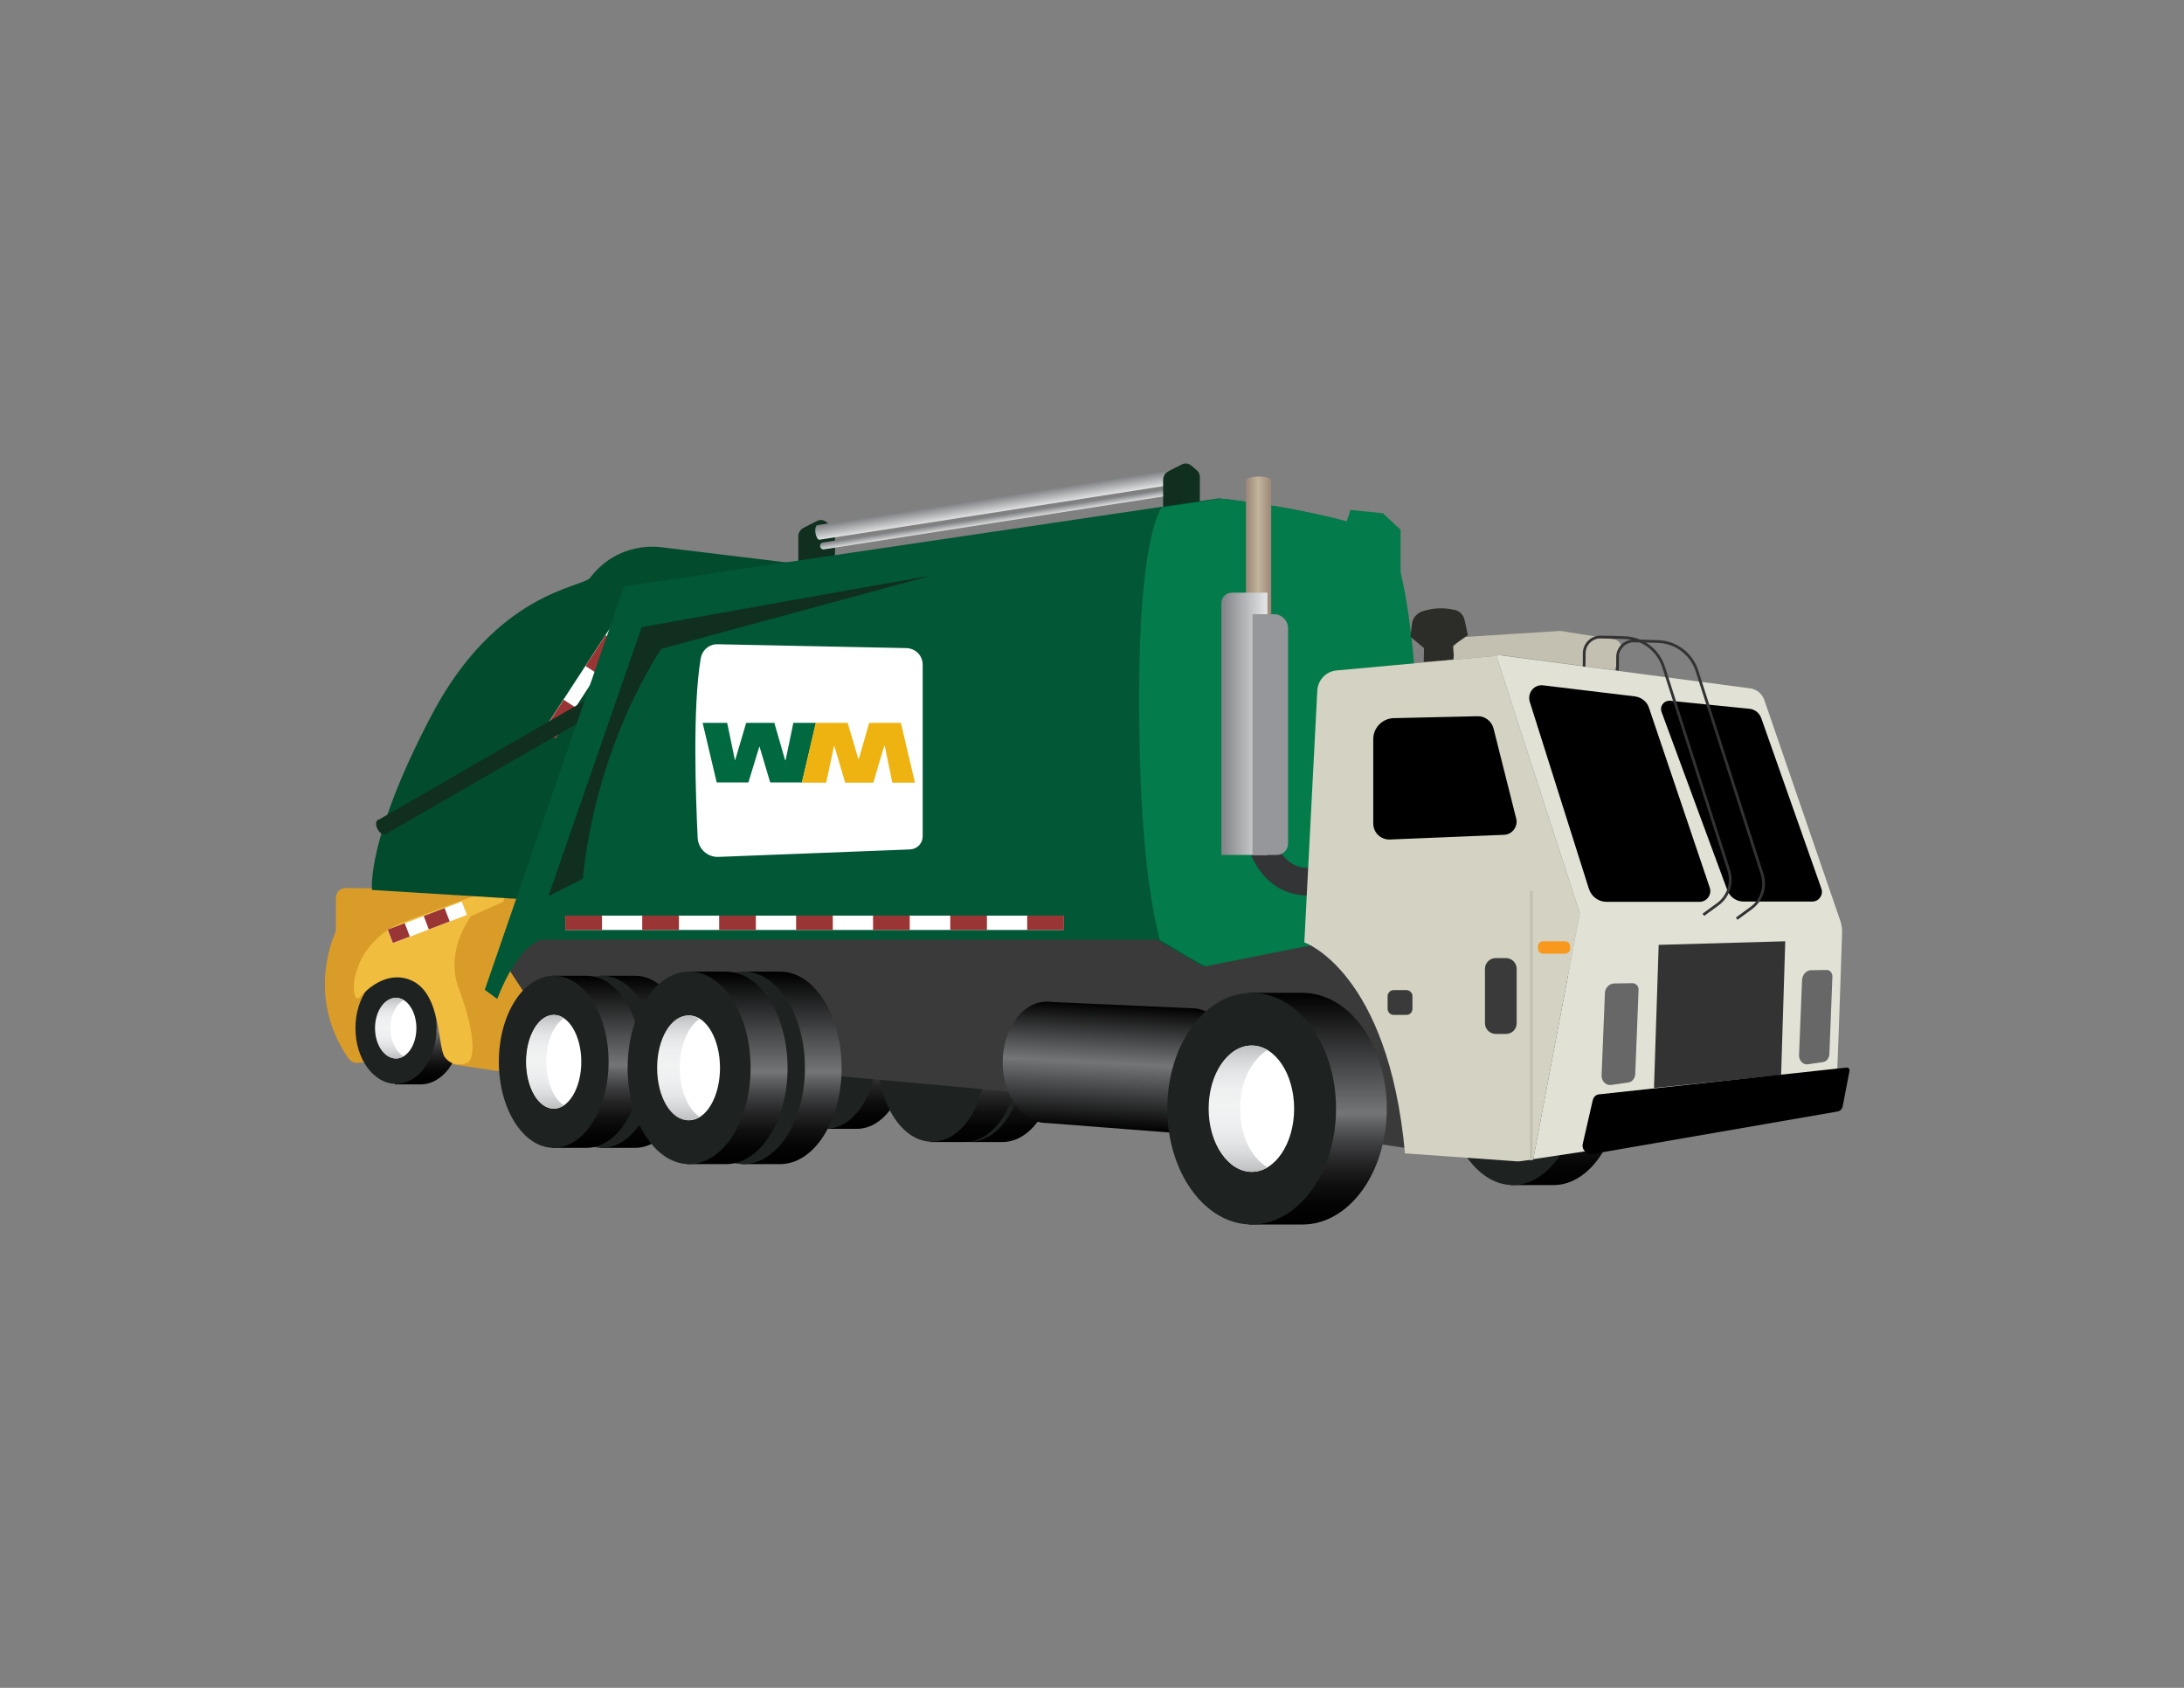 <?xml version="1.0" encoding="utf-8"?>
<!-- Generator: Adobe Illustrator 21.1.0, SVG Export Plug-In . SVG Version: 6.00 Build 0)  -->
<svg version="1.1" id="Layer_1" xmlns="http://www.w3.org/2000/svg" xmlns:xlink="http://www.w3.org/1999/xlink" x="0px" y="0px"
	 viewBox="0 0 792 612" style="enable-background:new 0 0 792 612;" xml:space="preserve">
<rect x="0" y="0" width="792" height="612" fill="#808080" stroke="none"/>
<style type="text/css">
	.st0{fill:#DA9C28;}
	.st1{fill:url(#SVGID_1_);}
	.st2{fill:#1E2321;}
	.st3{fill:url(#SVGID_2_);}
	.st4{fill:url(#SVGID_3_);}
	.st5{fill:url(#SVGID_4_);}
	.st6{fill:#3A3A3A;}
	.st7{fill:url(#SVGID_5_);}
	.st8{fill:#102F1F;}
	.st9{fill:url(#SVGID_6_);}
	.st10{fill:url(#SVGID_7_);}
	.st11{fill:url(#SVGID_8_);}
	.st12{fill:#FFFFFF;}
	.st13{fill:url(#SVGID_9_);}
	.st14{fill:#F0BD3F;}
	.st15{fill:#9A3535;}
	.st16{fill:#024C2D;}
	.st17{fill:url(#SVGID_10_);}
	.st18{fill:url(#SVGID_11_);}
	.st19{fill:url(#SVGID_12_);}
	.st20{fill:url(#SVGID_13_);}
	.st21{fill:url(#SVGID_14_);}
	.st22{fill:url(#SVGID_15_);}
	.st23{fill:url(#SVGID_16_);}
	.st24{fill:url(#SVGID_17_);}
	.st25{fill:#015736;}
	.st26{fill:#037B4A;}
	.st27{fill:url(#SVGID_18_);}
	.st28{fill:url(#SVGID_19_);}
	.st29{fill:#333435;}
	.st30{fill:url(#SVGID_20_);}
	.st31{fill:#95979A;}
	.st32{fill:#C3C0B1;}
	.st33{fill:#2C2D28;}
	.st34{fill:#D4D2C2;}
	.st35{fill:#E1E1D5;}
	.st36{fill:#666766;}
	.st37{fill:#333333;}
	.st38{fill:none;stroke:#333333;stroke-miterlimit:10;}
	.st39{fill:#F8991D;}
	.st40{fill:none;stroke:#C3C0B1;stroke-miterlimit:10;}
	.st41{fill-rule:evenodd;clip-rule:evenodd;fill:#006940;}
	.st42{fill-rule:evenodd;clip-rule:evenodd;fill:#EEB310;}
</style>
<g>
	<path class="st0" d="M187.4,322.6c0,0-0.3,0-0.8,0c-6.2-0.1-48.5-0.5-61.2-0.6c-2,0-3.6,1.6-3.6,3.6V337c0,0.5-0.1,1-0.3,1.4
		c-1.7,3.9-9.6,24.6,4.9,45.4c0.8,1.1,2.1,1.7,3.4,1.6l11.6-1.3c0.2,0,0.5,0,0.7,0l19.7,1.5c0.1,0,0.2,0,0.3,0l18,2.7
		c1.6,0.2,3.2-0.6,3.8-2.1l26.6-59.1"/>
	<g>
		<linearGradient id="SVGID_1_" gradientUnits="userSpaceOnUse" x1="310.781" y1="350.912" x2="310.781" y2="409.246">
			<stop  offset="5.008013e-04" style="stop-color:#000000"/>
			<stop  offset="0.521" style="stop-color:#737577"/>
			<stop  offset="0.557" style="stop-color:#636466"/>
			<stop  offset="0.646" style="stop-color:#3F4042"/>
			<stop  offset="0.736" style="stop-color:#242425"/>
			<stop  offset="0.825" style="stop-color:#101010"/>
			<stop  offset="0.914" style="stop-color:#040404"/>
			<stop  offset="1" style="stop-color:#000000"/>
		</linearGradient>
		<path class="st1" d="M310.8,350.9H299v6.6c-4.2,5.3-6.8,13.5-6.8,22.6c0,9.1,2.7,17.2,6.8,22.6v6.6h11.8
			c10.3,0,18.6-13.1,18.6-29.2S321.1,350.9,310.8,350.9z"/>
		<ellipse class="st2" cx="299.6" cy="380.1" rx="18.6" ry="29.2"/>
	</g>
	<g>
		<linearGradient id="SVGID_2_" gradientUnits="userSpaceOnUse" x1="363.532" y1="352.339" x2="363.532" y2="413.996">
			<stop  offset="5.008013e-04" style="stop-color:#000000"/>
			<stop  offset="0.521" style="stop-color:#737577"/>
			<stop  offset="0.557" style="stop-color:#636466"/>
			<stop  offset="0.646" style="stop-color:#3F4042"/>
			<stop  offset="0.736" style="stop-color:#242425"/>
			<stop  offset="0.825" style="stop-color:#101010"/>
			<stop  offset="0.914" style="stop-color:#040404"/>
			<stop  offset="1" style="stop-color:#000000"/>
		</linearGradient>
		<path class="st3" d="M363.5,352.3h-12.4v7c-4.4,5.7-7.2,14.2-7.2,23.9c0,9.6,2.8,18.2,7.2,23.9v7h12.4c10.9,0,19.7-13.8,19.7-30.8
			C383.2,366.1,374.4,352.3,363.5,352.3z"/>
		<ellipse class="st2" cx="351.7" cy="383.2" rx="19.7" ry="30.8"/>
	</g>
	<g>
		<linearGradient id="SVGID_3_" gradientUnits="userSpaceOnUse" x1="349.769" y1="352.339" x2="349.769" y2="413.996">
			<stop  offset="5.008013e-04" style="stop-color:#000000"/>
			<stop  offset="0.521" style="stop-color:#737577"/>
			<stop  offset="0.557" style="stop-color:#636466"/>
			<stop  offset="0.646" style="stop-color:#3F4042"/>
			<stop  offset="0.736" style="stop-color:#242425"/>
			<stop  offset="0.825" style="stop-color:#101010"/>
			<stop  offset="0.914" style="stop-color:#040404"/>
			<stop  offset="1" style="stop-color:#000000"/>
		</linearGradient>
		<path class="st4" d="M349.8,352.3h-12.4v7c-4.4,5.7-7.2,14.2-7.2,23.9c0,9.6,2.8,18.2,7.2,23.9v7h12.4c10.9,0,19.7-13.8,19.7-30.8
			C369.4,366.1,360.6,352.3,349.8,352.3z"/>
		<ellipse class="st2" cx="338" cy="383.2" rx="19.7" ry="30.8"/>
	</g>
	<g>
		<linearGradient id="SVGID_4_" gradientUnits="userSpaceOnUse" x1="563.394" y1="352.339" x2="563.394" y2="429.705">
			<stop  offset="5.008013e-04" style="stop-color:#000000"/>
			<stop  offset="0.521" style="stop-color:#737577"/>
			<stop  offset="0.557" style="stop-color:#636466"/>
			<stop  offset="0.646" style="stop-color:#3F4042"/>
			<stop  offset="0.736" style="stop-color:#242425"/>
			<stop  offset="0.825" style="stop-color:#101010"/>
			<stop  offset="0.914" style="stop-color:#040404"/>
			<stop  offset="1" style="stop-color:#000000"/>
		</linearGradient>
		<path class="st5" d="M563.4,352.3h-15.6v8.7c-5.5,7.1-9.1,17.9-9.1,30c0,12.1,3.5,22.9,9.1,30v8.7h15.6
			c13.6,0,24.7-17.3,24.7-38.7S577,352.3,563.4,352.3z"/>
		<ellipse class="st2" cx="548.6" cy="391" rx="24.7" ry="38.7"/>
	</g>
	<path class="st6" d="M542.6,420.4c-12.7-0.7-86-11.5-108.1-18.4L204,381.1l-22-33.5l23-21.5l300.9,1.7l21.4,52.2L542.6,420.4z"/>
	<linearGradient id="SVGID_5_" gradientUnits="userSpaceOnUse" x1="404.537" y1="409.659" x2="406.919" y2="364.205">
		<stop  offset="5.008013e-04" style="stop-color:#000000"/>
		<stop  offset="0.528" style="stop-color:#737577"/>
		<stop  offset="0.768" style="stop-color:#3A3B3C"/>
		<stop  offset="1" style="stop-color:#000000"/>
	</linearGradient>
	<path class="st7" d="M432.5,365.6l-51.2-2.3c-0.6-0.1-1.1-0.1-1.7-0.1c-8.9,0-16,9.9-16,22s7.2,22,16,22l50.6,3.9l0-0.1
		c0.6,0.1,1.1,0.1,1.7,0.1c8.9,0,16-9.9,16-22S441.4,365.6,432.5,365.6z"/>
	<path class="st8" d="M289.5,204.9c0-0.3,0-7.1,0-10.5c0-1.2,0.7-2.3,1.7-2.9c1.5-0.8,3.6-1.9,5.1-2.6c1.1-0.6,2.4-0.4,3.4,0.4
		l2.1,1.8c0.6,0.6,1,1.4,1,2.2v12.2L289.5,204.9z"/>
	
		<linearGradient id="SVGID_6_" gradientUnits="userSpaceOnUse" x1="439.309" y1="65.418" x2="439.321" y2="71.049" gradientTransform="matrix(1.086 -0.169 0.154 0.988 -126.003 190.006)">
		<stop  offset="5.008013e-04" style="stop-color:#808285"/>
		<stop  offset="1" style="stop-color:#E6E7E8"/>
	</linearGradient>
	<path class="st9" d="M426,170.2l-129.6,20.2c-0.6,0.1-0.9,1.4-0.7,2.8s0.9,2.6,1.5,2.5l129.6-20.2c0.6-0.1,0.9-1.4,0.7-2.8
		S426.6,170.2,426,170.2z"/>
	
		<linearGradient id="SVGID_7_" gradientUnits="userSpaceOnUse" x1="440.168" y1="-130.088" x2="440.18" y2="-124.457" gradientTransform="matrix(1.086 -0.169 7.410780e-02 0.475 -105.273 322.914)">
		<stop  offset="5.008013e-04" style="stop-color:#808285"/>
		<stop  offset="1" style="stop-color:#E6E7E8"/>
	</linearGradient>
	<path class="st10" d="M427.9,176.5l-129.6,20.2c-0.6,0.1-1,0.7-0.9,1.4c0.1,0.7,0.7,1.2,1.3,1.1l129.6-20.2c0.6-0.1,1-0.7,0.9-1.4
		C429.1,176.9,428.5,176.4,427.9,176.5z"/>
	<path class="st8" d="M421.8,184.4c0-0.3,0-7.1,0-10.5c0-1.2,0.7-2.3,1.7-2.9c1.5-0.8,3.6-1.9,5.1-2.6c1.1-0.6,2.4-0.4,3.4,0.4
		l2.1,1.8c0.6,0.6,1,1.4,1,2.2v12.2L421.8,184.4z"/>
	<g>
		<linearGradient id="SVGID_8_" gradientUnits="userSpaceOnUse" x1="152.468" y1="352.563" x2="152.468" y2="392.981">
			<stop  offset="5.008013e-04" style="stop-color:#000000"/>
			<stop  offset="0.521" style="stop-color:#737577"/>
			<stop  offset="0.557" style="stop-color:#636466"/>
			<stop  offset="0.646" style="stop-color:#3F4042"/>
			<stop  offset="0.736" style="stop-color:#242425"/>
			<stop  offset="0.825" style="stop-color:#101010"/>
			<stop  offset="0.914" style="stop-color:#040404"/>
			<stop  offset="1" style="stop-color:#000000"/>
		</linearGradient>
		<path class="st11" d="M152.5,352.6h-9.3v4.6c-3.3,3.7-5.4,9.3-5.4,15.7c0,6.3,2.1,11.9,5.4,15.7v4.6h9.3c8.1,0,14.7-9,14.7-20.2
			C167.2,361.6,160.6,352.6,152.5,352.6z"/>
		<ellipse class="st2" cx="143.6" cy="372.8" rx="14.7" ry="20.2"/>
		<ellipse class="st12" cx="143.6" cy="372.8" rx="7.4" ry="11"/>
	</g>
	<linearGradient id="SVGID_9_" gradientUnits="userSpaceOnUse" x1="141.218" y1="383.774" x2="141.218" y2="361.769">
		<stop  offset="5.008013e-04" style="stop-color:#BCBEC0"/>
		<stop  offset="3.632151e-02" style="stop-color:#C4C6C8"/>
		<stop  offset="0.14" style="stop-color:#D8D9DB"/>
		<stop  offset="0.251" style="stop-color:#E6E7E8"/>
		<stop  offset="0.372" style="stop-color:#EEEFF0"/>
		<stop  offset="0.522" style="stop-color:#F1F2F2"/>
		<stop  offset="0.66" style="stop-color:#EEEFF0"/>
		<stop  offset="0.771" style="stop-color:#E6E7E8"/>
		<stop  offset="0.872" style="stop-color:#D8D9DB"/>
		<stop  offset="0.967" style="stop-color:#C4C6C8"/>
		<stop  offset="1" style="stop-color:#BCBEC0"/>
	</linearGradient>
	<path class="st13" d="M141.6,372.8c0-4.7,2-8.6,4.8-10.2c-0.9-0.5-1.8-0.8-2.8-0.8c-4.2,0-7.6,4.9-7.6,11s3.4,11,7.6,11
		c1,0,1.9-0.3,2.8-0.8C143.6,381.4,141.6,377.4,141.6,372.8z"/>
	<path class="st14" d="M184.5,320.3c-1,0.2-24.8,9.1-38.1,14c-8.2,3.1-14.7,9.7-17.2,18.1c-0.9,2.9-1.2,5.9-0.5,8.7
		c0.2,0.8,1.2,1.1,1.8,0.5c2.7-3.1,10.1-9.9,18.7-6.1c11,4.9,9.4,24.1,12.1,27.8s6.7,2.5,7.6,2.3c4.4-1.3,2.5-13.8-2.6-27.4
		s4.5-26,4.5-26l11.7-5.2L184.5,320.3z"/>
	<g>
		
			<rect x="140.6" y="332" transform="matrix(0.934 -0.356 0.356 0.934 -108.962 77.112)" class="st12" width="28.8" height="5.2"/>
		
			<rect x="141.4" y="335.9" transform="matrix(0.934 -0.356 0.356 0.934 -111.043 73.686)" class="st15" width="6.6" height="5.2"/>
		
			<rect x="154.4" y="330.7" transform="matrix(0.934 -0.356 0.356 0.934 -108.281 78.232)" class="st15" width="8.1" height="5.2"/>
	</g>
	<path class="st16" d="M206.5,327.1l86.8-122.2l-53.7-6.5c0,0-15.3-2.5-25.6,11.1c-2.8,3.6-33.9,4.9-57.6,50s-21.5,63.2-21.5,63.2
		L206.5,327.1z"/>
	<g>
		<linearGradient id="SVGID_10_" gradientUnits="userSpaceOnUse" x1="230.265" y1="353.797" x2="230.265" y2="416.173">
			<stop  offset="5.008013e-04" style="stop-color:#000000"/>
			<stop  offset="0.521" style="stop-color:#737577"/>
			<stop  offset="0.557" style="stop-color:#636466"/>
			<stop  offset="0.646" style="stop-color:#3F4042"/>
			<stop  offset="0.736" style="stop-color:#242425"/>
			<stop  offset="0.825" style="stop-color:#101010"/>
			<stop  offset="0.914" style="stop-color:#040404"/>
			<stop  offset="1" style="stop-color:#000000"/>
		</linearGradient>
		<path class="st17" d="M230.3,353.8h-12.6v7c-4.5,5.7-7.3,14.4-7.3,24.2s2.8,18.4,7.3,24.2v7h12.6c11,0,19.9-14,19.9-31.2
			S241.3,353.8,230.3,353.8z"/>
		<ellipse class="st2" cx="218.3" cy="385" rx="19.9" ry="31.2"/>
		<ellipse class="st12" cx="218.3" cy="385" rx="10" ry="17"/>
	</g>
	<linearGradient id="SVGID_11_" gradientUnits="userSpaceOnUse" x1="212.723" y1="353.797" x2="212.723" y2="416.173">
		<stop  offset="5.008013e-04" style="stop-color:#000000"/>
		<stop  offset="0.521" style="stop-color:#737577"/>
		<stop  offset="0.557" style="stop-color:#636466"/>
		<stop  offset="0.646" style="stop-color:#3F4042"/>
		<stop  offset="0.736" style="stop-color:#242425"/>
		<stop  offset="0.825" style="stop-color:#101010"/>
		<stop  offset="0.914" style="stop-color:#040404"/>
		<stop  offset="1" style="stop-color:#000000"/>
	</linearGradient>
	<path class="st18" d="M212.7,353.8h-12.6v7c-4.5,5.7-7.3,14.4-7.3,24.2s2.8,18.4,7.3,24.2v7h12.6c11,0,19.9-14,19.9-31.2
		S223.7,353.8,212.7,353.8z"/>
	<ellipse class="st2" cx="200.8" cy="385" rx="19.9" ry="31.2"/>
	<ellipse class="st12" cx="200.8" cy="385" rx="10" ry="17"/>
	<g>
		<linearGradient id="SVGID_12_" gradientUnits="userSpaceOnUse" x1="282.931" y1="352.339" x2="282.931" y2="422.136">
			<stop  offset="5.008013e-04" style="stop-color:#000000"/>
			<stop  offset="0.521" style="stop-color:#737577"/>
			<stop  offset="0.557" style="stop-color:#636466"/>
			<stop  offset="0.646" style="stop-color:#3F4042"/>
			<stop  offset="0.736" style="stop-color:#242425"/>
			<stop  offset="0.825" style="stop-color:#101010"/>
			<stop  offset="0.914" style="stop-color:#040404"/>
			<stop  offset="1" style="stop-color:#000000"/>
		</linearGradient>
		<path class="st19" d="M282.9,352.3h-14.1v7.9c-5,6.4-8.2,16.1-8.2,27s3.2,20.6,8.2,27v7.9h14.1c12.3,0,22.3-15.6,22.3-34.9
			S295.2,352.3,282.9,352.3z"/>
		<ellipse class="st2" cx="269.6" cy="387.2" rx="22.3" ry="34.9"/>
		<ellipse class="st12" cx="269.6" cy="387.2" rx="11.2" ry="19"/>
	</g>
	<g>
		<linearGradient id="SVGID_13_" gradientUnits="userSpaceOnUse" x1="263.302" y1="352.339" x2="263.302" y2="422.136">
			<stop  offset="5.008013e-04" style="stop-color:#000000"/>
			<stop  offset="0.521" style="stop-color:#737577"/>
			<stop  offset="0.557" style="stop-color:#636466"/>
			<stop  offset="0.646" style="stop-color:#3F4042"/>
			<stop  offset="0.736" style="stop-color:#242425"/>
			<stop  offset="0.825" style="stop-color:#101010"/>
			<stop  offset="0.914" style="stop-color:#040404"/>
			<stop  offset="1" style="stop-color:#000000"/>
		</linearGradient>
		<path class="st20" d="M263.3,352.3h-14.1v7.9c-5,6.4-8.2,16.1-8.2,27s3.2,20.6,8.2,27v7.9h14.1c12.3,0,22.3-15.6,22.3-34.9
			S275.6,352.3,263.3,352.3z"/>
		<ellipse class="st2" cx="249.9" cy="387.2" rx="22.3" ry="34.9"/>
		<ellipse class="st12" cx="249.9" cy="387.2" rx="11.2" ry="19"/>
	</g>
	<g>
		<linearGradient id="SVGID_14_" gradientUnits="userSpaceOnUse" x1="472.305" y1="359.965" x2="472.305" y2="443.965">
			<stop  offset="5.008013e-04" style="stop-color:#000000"/>
			<stop  offset="0.521" style="stop-color:#737577"/>
			<stop  offset="0.557" style="stop-color:#636466"/>
			<stop  offset="0.646" style="stop-color:#3F4042"/>
			<stop  offset="0.736" style="stop-color:#242425"/>
			<stop  offset="0.825" style="stop-color:#101010"/>
			<stop  offset="0.914" style="stop-color:#040404"/>
			<stop  offset="1" style="stop-color:#000000"/>
		</linearGradient>
		<path class="st21" d="M472.3,360h-19.4v9.5c-6.9,7.7-11.3,19.4-11.3,32.5s4.4,24.8,11.3,32.5v9.5h19.4c16.9,0,30.6-18.8,30.6-42
			C502.9,378.8,489.2,360,472.3,360z"/>
		<ellipse class="st2" cx="453.9" cy="402" rx="30.6" ry="42"/>
		<ellipse class="st12" cx="453.9" cy="402" rx="15.4" ry="22.9"/>
	</g>
	
		<rect x="186.2" y="239.6" transform="matrix(0.546 -0.838 0.838 0.546 -105.358 290)" class="st12" width="57.5" height="5.2"/>
	
		<rect x="196.2" y="258.2" transform="matrix(0.546 -0.838 0.838 0.546 -126.355 288.295)" class="st15" width="13.3" height="5.2"/>
	
		<rect x="211.4" y="234.8" transform="matrix(0.546 -0.838 0.838 0.546 -99.856 290.447)" class="st15" width="13.3" height="5.2"/>
	<rect x="132.2" y="274" transform="matrix(0.866 -0.5 0.5 0.866 -114.581 126.287)" class="st8" width="92.2" height="5.8"/>
	<ellipse transform="matrix(0.886 -0.463 0.463 0.886 -123.118 98.11)" class="st8" cx="138.4" cy="300" rx="1.7" ry="2.9"/>
	<linearGradient id="SVGID_15_" gradientUnits="userSpaceOnUse" x1="197.597" y1="401.965" x2="197.597" y2="368.005">
		<stop  offset="5.008013e-04" style="stop-color:#BCBEC0"/>
		<stop  offset="3.632151e-02" style="stop-color:#C4C6C8"/>
		<stop  offset="0.14" style="stop-color:#D8D9DB"/>
		<stop  offset="0.251" style="stop-color:#E6E7E8"/>
		<stop  offset="0.372" style="stop-color:#EEEFF0"/>
		<stop  offset="0.522" style="stop-color:#F1F2F2"/>
		<stop  offset="0.66" style="stop-color:#EEEFF0"/>
		<stop  offset="0.771" style="stop-color:#E6E7E8"/>
		<stop  offset="0.872" style="stop-color:#D8D9DB"/>
		<stop  offset="0.967" style="stop-color:#C4C6C8"/>
		<stop  offset="1" style="stop-color:#BCBEC0"/>
	</linearGradient>
	<path class="st22" d="M198.1,385c0-7.2,2.6-13.3,6.4-15.8c-1.1-0.8-2.4-1.2-3.6-1.2c-5.5,0-10,7.6-10,17s4.5,17,10,17
		c1.3,0,2.5-0.4,3.6-1.2C200.7,398.3,198.1,392.2,198.1,385z"/>
	<linearGradient id="SVGID_16_" gradientUnits="userSpaceOnUse" x1="246.012" y1="406.238" x2="246.012" y2="368.238">
		<stop  offset="5.008013e-04" style="stop-color:#BCBEC0"/>
		<stop  offset="3.632151e-02" style="stop-color:#C4C6C8"/>
		<stop  offset="0.14" style="stop-color:#D8D9DB"/>
		<stop  offset="0.251" style="stop-color:#E6E7E8"/>
		<stop  offset="0.372" style="stop-color:#EEEFF0"/>
		<stop  offset="0.522" style="stop-color:#F1F2F2"/>
		<stop  offset="0.66" style="stop-color:#EEEFF0"/>
		<stop  offset="0.771" style="stop-color:#E6E7E8"/>
		<stop  offset="0.872" style="stop-color:#D8D9DB"/>
		<stop  offset="0.967" style="stop-color:#C4C6C8"/>
		<stop  offset="1" style="stop-color:#BCBEC0"/>
	</linearGradient>
	<path class="st23" d="M246.5,387.2c0-8,3-14.9,7.1-17.7c-1.3-0.8-2.6-1.3-4.1-1.3c-6.2,0-11.2,8.5-11.2,19s5,19,11.2,19
		c1.4,0,2.8-0.5,4.1-1.3C249.5,402.1,246.5,395.3,246.5,387.2z"/>
	<linearGradient id="SVGID_17_" gradientUnits="userSpaceOnUse" x1="448.926" y1="424.831" x2="448.926" y2="379.098">
		<stop  offset="5.008013e-04" style="stop-color:#BCBEC0"/>
		<stop  offset="3.632151e-02" style="stop-color:#C4C6C8"/>
		<stop  offset="0.14" style="stop-color:#D8D9DB"/>
		<stop  offset="0.251" style="stop-color:#E6E7E8"/>
		<stop  offset="0.372" style="stop-color:#EEEFF0"/>
		<stop  offset="0.522" style="stop-color:#F1F2F2"/>
		<stop  offset="0.66" style="stop-color:#EEEFF0"/>
		<stop  offset="0.771" style="stop-color:#E6E7E8"/>
		<stop  offset="0.872" style="stop-color:#D8D9DB"/>
		<stop  offset="0.967" style="stop-color:#C4C6C8"/>
		<stop  offset="1" style="stop-color:#BCBEC0"/>
	</linearGradient>
	<path class="st24" d="M449.7,402c0-9.7,4.2-17.9,10-21.3c-1.8-1-3.7-1.6-5.7-1.6c-8.7,0-15.7,10.2-15.7,22.9
		c0,12.6,7,22.9,15.7,22.9c2,0,4-0.6,5.7-1.6C453.8,419.9,449.7,411.7,449.7,402z"/>
	<path class="st25" d="M436.3,350.4c-0.7-0.2-16.7-9.7-16.7-9.7H196.5c0,0-8.3,1.2-16.2,21.5l-4.5-3.3l50.5-146.3L442,180.7
		c0,0,32.6,3.2,58,12c7.7,2.7,11.7,41.2,12.2,51.2s-23.3,96-23.3,96L436.3,350.4z"/>
	<path class="st26" d="M513,244c-0.5-10-4.5-48.5-12.2-51.2c-25.3-8.8-58-12-58-12l-21.6,3.2c-3.7,6.4-9.3,26.2-7.9,88.1
		c0.8,34,3.8,55.3,7.3,68.7c1.6,1,15.9,9.5,16.5,9.6l52.5-10.5C489.7,340,513.5,254,513,244z"/>
	<linearGradient id="SVGID_18_" gradientUnits="userSpaceOnUse" x1="451.792" y1="203.109" x2="461.042" y2="203.109">
		<stop  offset="5.008013e-04" style="stop-color:#9B8579"/>
		<stop  offset="0.5" style="stop-color:#C2B59B"/>
		<stop  offset="1" style="stop-color:#9B8579"/>
	</linearGradient>
	<rect x="451.8" y="174.2" class="st27" width="9.2" height="57.9"/>
	<polygon class="st26" points="488.5,224.8 493.2,224.8 507.9,224.8 507.9,192.1 501.5,186.1 489.7,184.9 488.2,189.6 	"/>
	<path class="st8" d="M337.7,208.7c-1.8,0.2-105,18.7-105,18.7l-33.8,97.5l12.5-6.3c0,0,2.5-42.3,28.3-83.3L337.7,208.7z"/>
	<path class="st12" d="M260.3,233.6l68.4,1.4c3.3,0.1,5.9,2.7,5.9,6v62.2c0,2.6-2,4.7-4.6,4.8l-69.4,2.7c-4,0.2-7.4-2.9-7.6-6.9
		c-0.7-14.5-1.9-47.4,1.1-65C254.6,235.7,257.2,233.5,260.3,233.6z"/>
	<linearGradient id="SVGID_19_" gradientUnits="userSpaceOnUse" x1="451.792" y1="174.183" x2="461.042" y2="174.183">
		<stop  offset="5.008013e-04" style="stop-color:#9B8579"/>
		<stop  offset="0.5" style="stop-color:#C2B59B"/>
		<stop  offset="1" style="stop-color:#9B8579"/>
	</linearGradient>
	<ellipse class="st28" cx="456.4" cy="174.2" rx="4.6" ry="1.4"/>
	<path class="st29" d="M474.3,324.7c-3,0-5.9-0.6-8.5-1.7c-9-3.9-14.8-14.4-14.5-26.2l10,0.2c-0.2,7.7,3.3,14.6,8.5,16.8
		c3.2,1.4,7.5,1.1,11.6-0.8c5.6-2.6,9.8-7.8,11.7-14.2l9.6,2.8c-2.7,9.1-8.9,16.6-17.1,20.4C481.9,323.8,478,324.7,474.3,324.7z"/>
	<g>
		<linearGradient id="SVGID_20_" gradientUnits="userSpaceOnUse" x1="442.917" y1="262.485" x2="459.667" y2="262.485">
			<stop  offset="5.008013e-04" style="stop-color:#808285"/>
			<stop  offset="1" style="stop-color:#E6E7E8"/>
		</linearGradient>
		<path class="st30" d="M459.7,310h-16.8v-91.3c0-2.1,1.7-3.8,3.8-3.8h12.9V310z"/>
		<path class="st31" d="M454.3,310h8.7c2.3,0,4.1-1.9,4.1-4.1v-78.1c0-2.8-2.3-5.1-5.1-5.1h-7.8V310z"/>
	</g>
	<path class="st32" d="M585.6,243l2.2-7.5c0.5-1.6-0.6-3.3-2.3-3.6l-19.3-3.1c-0.3,0-0.6-0.1-0.9,0l-34.8,2.2l-5.7,5.7v2.7l20-1.8
		L585.6,243"/>
	<path class="st33" d="M526.9,239.2c0.6-0.1,0-5.1,0-5.1l5.4-3.8l-1.2-5.6c-0.4-1.7-1.7-3.1-3.4-3.5v0c-4-1-8.2-0.8-12,0.5l0,0
		c-2,0.7-3.5,2.5-3.7,4.7l-0.5,4.5l4.9,4.1l-0.1,5"/>
	<path class="st34" d="M542.6,237.8l-57.9,5.3c-3.8,0.3-6.8,3.5-7,7.3l-4.7,91.3c0,0,30.5,10.5,36.5,76.5l40.7,2.9
		c0.5,0,1,0,1.5-0.1c0.8-0.1,2.3-0.3,4.3-0.6l16.9-89.2L542.6,237.8z"/>
	<path class="st35" d="M668,338.4c0.1-1.7-0.2-3.4-0.8-5l-27.4-79.6c-0.8-2.2-2.7-3.9-5.1-4.2l-90.7-12l-1.4,0.1l30.3,93.4
		l-16.9,89.2c22.1-3.3,109-16.4,109.4-17.7C666,401.3,667.6,350.5,668,338.4z"/>
	<path d="M559.6,248.5l33.2,4c2.4,0.3,4.5,1.9,5.2,4.2l22,65.1c0.9,2.5-1,5.2-3.7,5.2h-33.7c-2.9,0-5.5-1.9-6.4-4.7l-21.5-68
		C553.9,251.1,556.4,248.1,559.6,248.5z"/>
	<path d="M605.7,254.1l28.7,2.9c2,0.2,3.6,1.5,4.3,3.4l21.8,61.8c0.8,2.3-0.9,4.7-3.3,4.7h-24.9c-2.7,0-5-1.7-5.9-4.1l-23.8-64.5
		C601.7,256.1,603.4,253.9,605.7,254.1z"/>
	<path d="M498,268v30.6c0,3.3,2.7,5.9,6,5.8l41.4-1.7c3-0.1,5.2-3,4.4-6l-8.2-32.6c-0.7-2.6-3.1-4.5-5.8-4.4l-30.7,0.7
		C501.1,260.7,498,264,498,268z"/>
	<path class="st6" d="M546.1,374.9h-3.7c-2.1,0-3.9-1.7-3.9-3.9v-19.7c0-2.1,1.7-3.9,3.9-3.9h3.7c2.1,0,3.9,1.7,3.9,3.9V371
		C550,373.2,548.3,374.9,546.1,374.9z"/>
	<path class="st36" d="M585.2,356.6l6.8-0.1c1.3,0,2.3,1.1,2.2,2.5l-1.2,30.5c-0.1,1.5-1.1,2.8-2.5,3l-6.2,0.9
		c-1.9,0.3-3.6-1.4-3.5-3.5l1.2-29.7C582,358.3,583.4,356.8,585.2,356.6z"/>
	<polygon class="st37" points="647.4,341.3 601.5,342.6 599.8,394.5 645.9,389.8 	"/>
	<path class="st36" d="M656.5,351.8l6-0.1c1.1,0,2,1.1,2,2.3l-1.1,28.3c-0.1,1.4-1,2.6-2.3,2.8l-5.5,0.8c-1.7,0.3-3.2-1.3-3.2-3.2
		l1.1-27.5C653.7,353.4,654.9,352,656.5,351.8z"/>
	<path class="st38" d="M574.4,241.7c0.1-0.3,0.1-2.5,0.1-4.8c0-3.3,2.7-6,6-5.9c2.5,0,5.6,0.1,8.4,0.2c6.6,0.1,12.4,4.4,14.4,10.7
		l23.6,73.6c1.5,4.6-0.1,9.6-4,12.4l-5.2,3.8"/>
	<path class="st38" d="M586.5,243.1c0.1-0.3,0.1-2.5,0.1-4.8c0-3.3,2.7-6,6-5.9c2.5,0,5.6,0.1,8.4,0.2c6.6,0.1,12.4,4.4,14.4,10.7
		l23.6,73.6c1.5,4.6-0.1,9.6-4,12.4l-5.2,3.8"/>
	<path class="st39" d="M567.5,345.8h-7.9c-1.1,0-1.9-0.9-1.9-1.9v-0.7c0-1.1,0.9-1.9,1.9-1.9h7.9c1.1,0,1.9,0.9,1.9,1.9v0.7
		C569.4,345,568.5,345.8,567.5,345.8z"/>
	<path d="M579.9,396.8l89.7-9.7c0.7-0.1,1.2,0.5,1.1,1.2l-2.5,13c-0.2,0.8-0.8,1.5-1.7,1.7l-88.9,15.4c-2.2,0.4-4.2-1.6-3.6-3.8
		l3.6-15.7C577.9,397.7,578.8,396.9,579.9,396.8z"/>
	<path class="st6" d="M510,368h-4.6c-1.2,0-2.2-1-2.2-2.2v-4.6c0-1.2,1-2.2,2.2-2.2h4.6c1.2,0,2.2,1,2.2,2.2v4.6
		C512.2,367.1,511.2,368,510,368z"/>
	<line class="st40" x1="555.3" y1="420.7" x2="555.3" y2="323.1"/>
	<rect x="205" y="332" class="st12" width="180.7" height="5.2"/>
	<rect x="205" y="332" class="st15" width="13.3" height="5.2"/>
	<rect x="232.9" y="332" class="st15" width="13.3" height="5.2"/>
	<rect x="260.8" y="332" class="st15" width="13.3" height="5.2"/>
	<rect x="288.7" y="332" class="st15" width="13.3" height="5.2"/>
	<rect x="316.6" y="332" class="st15" width="13.3" height="5.2"/>
	<rect x="344.6" y="332" class="st15" width="13.3" height="5.2"/>
	<rect x="372.5" y="332" class="st15" width="13.3" height="5.2"/>
	<g>
		<polygon class="st41" points="254.8,262.1 263.7,262.1 266.5,275.6 266.6,275.6 270.6,262.1 280.8,262.1 284.7,275.6 284.9,275.6 
			287.7,262.1 295.9,262.1 290.8,283.7 279.3,283.7 275.4,270.6 275.4,270.6 271.4,283.7 259.9,283.7 254.8,262.1 		"/>
		<polygon class="st42" points="295.8,262.1 307.4,262.1 311.3,275.3 311.4,275.3 315.2,262.1 326.7,262.1 331.8,283.8 323.6,283.8 
			320.8,270.3 320.7,270.3 316.7,283.8 306.5,283.8 302.5,270.3 302.5,270.3 299.6,283.8 290.8,283.8 295.8,262.1 		"/>
	</g>
</g>
</svg>
